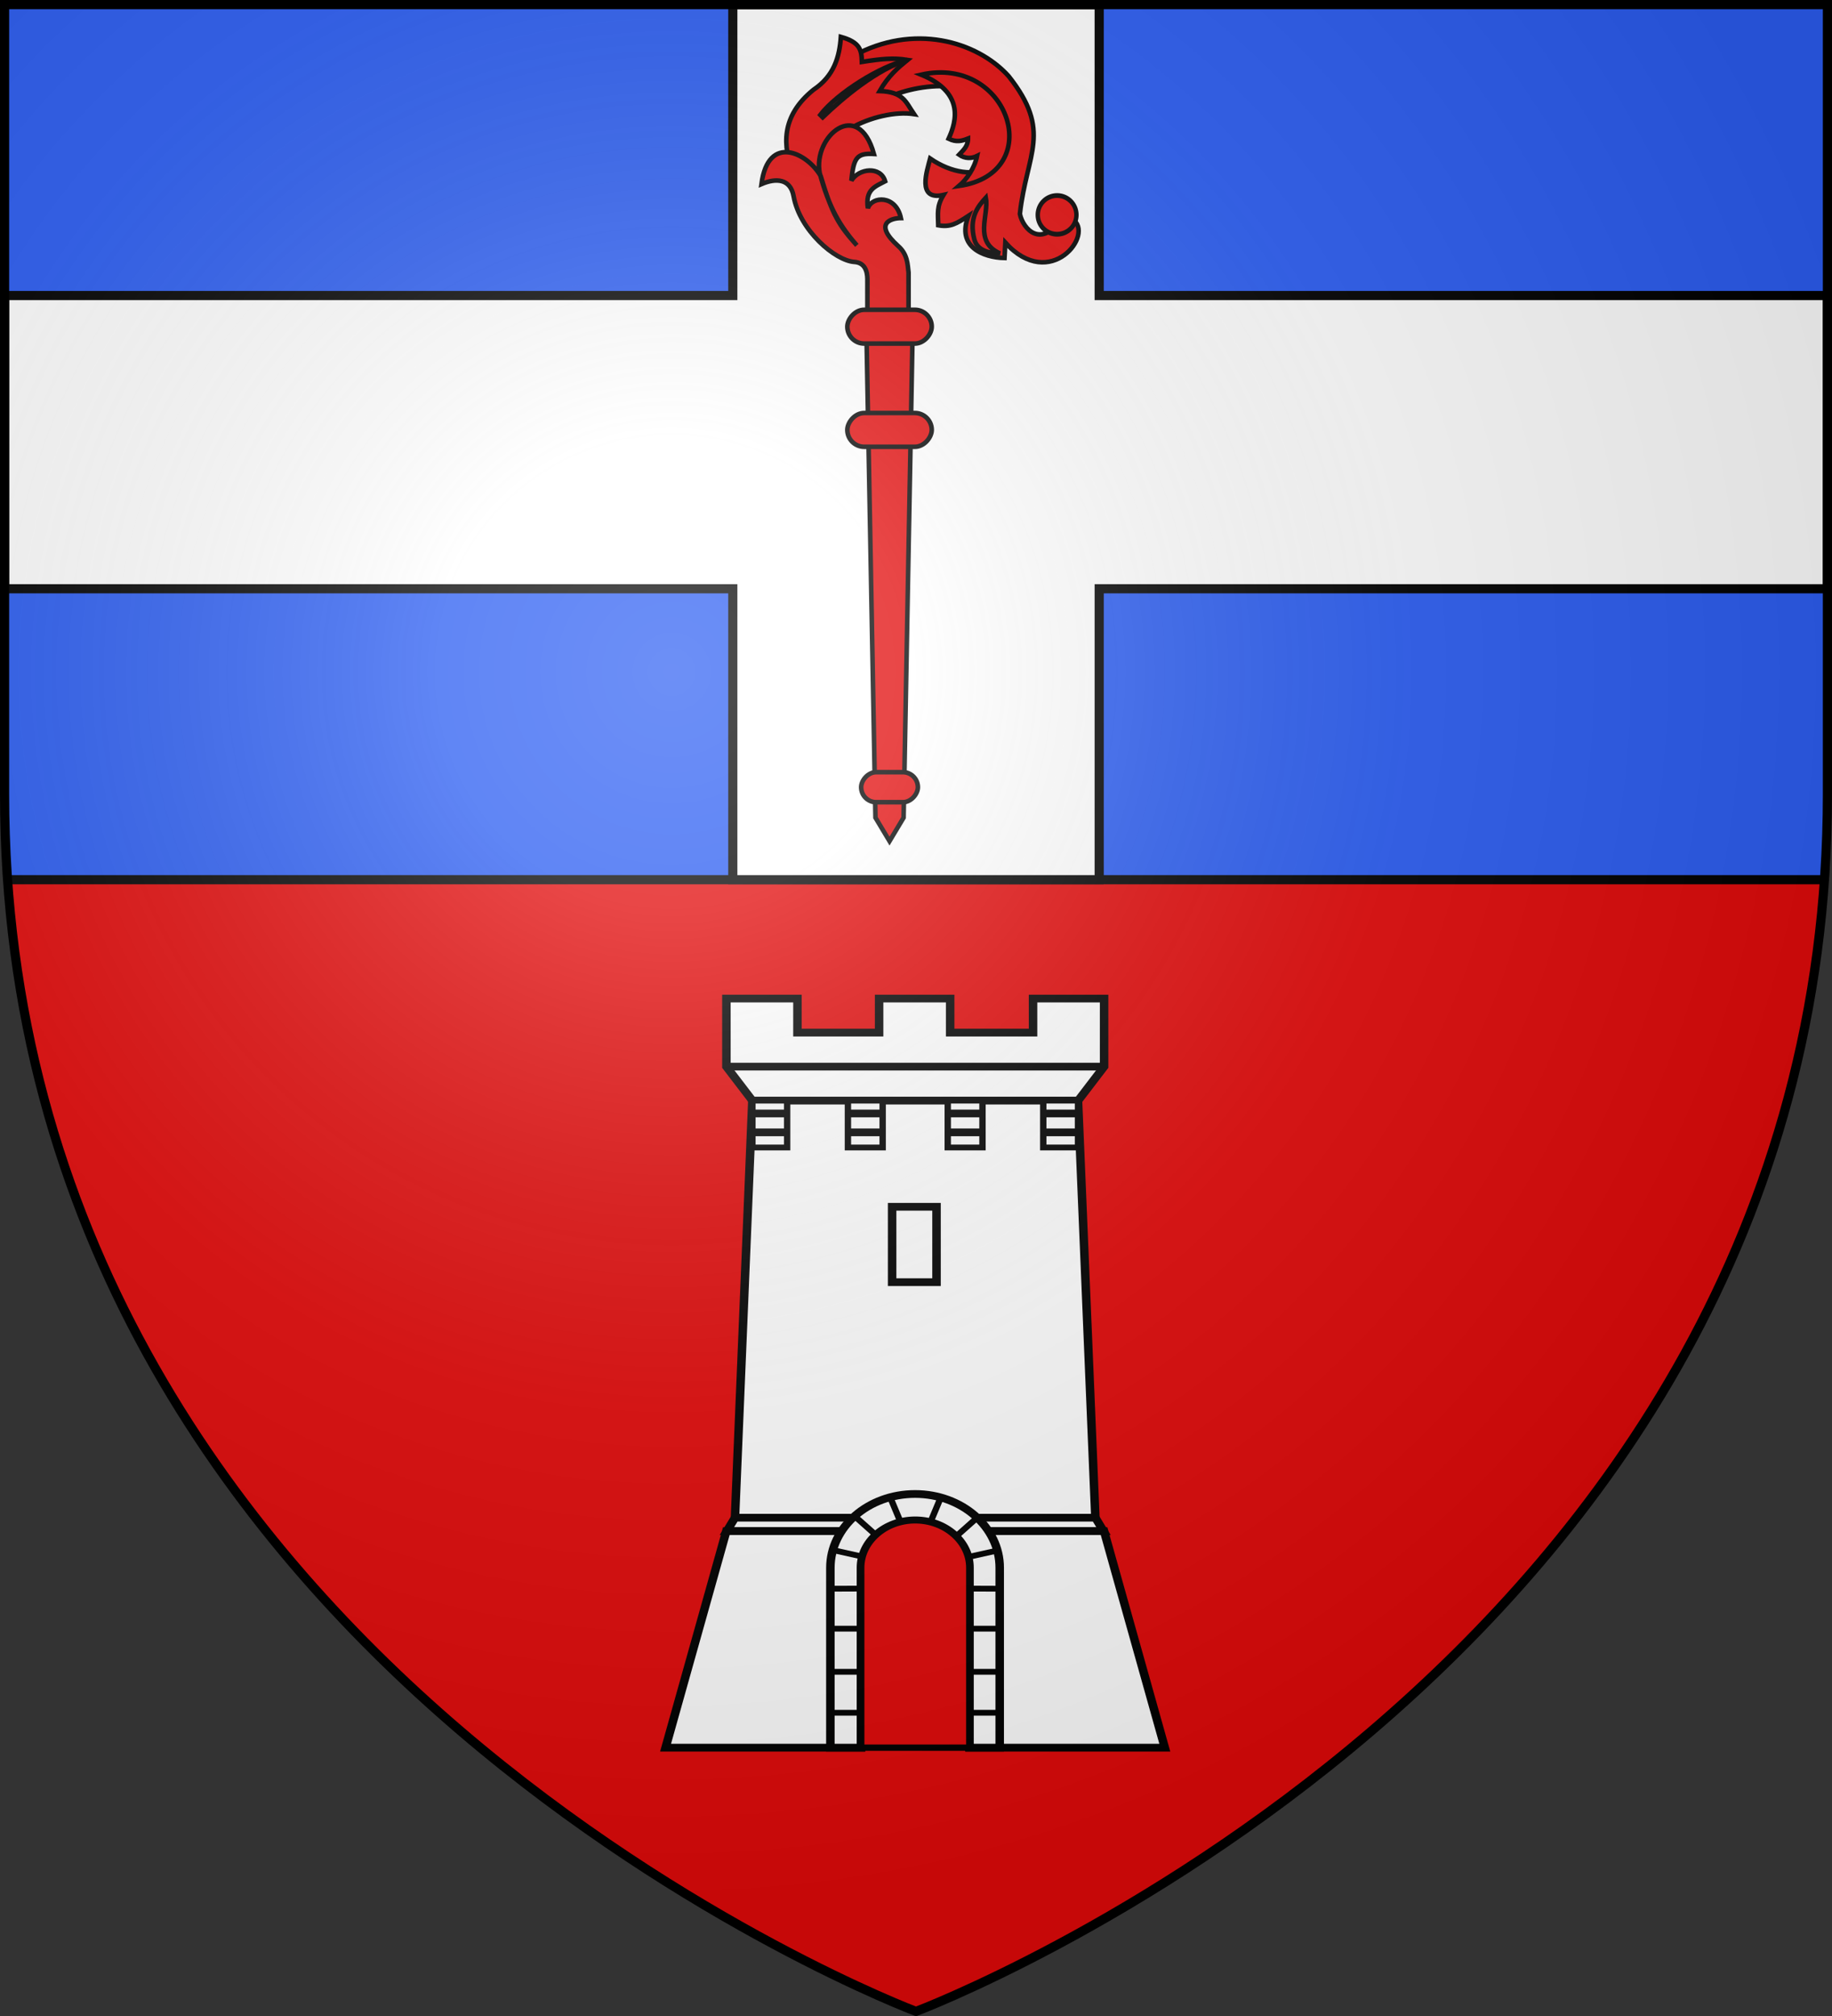 <?xml version="1.0" encoding="UTF-8" standalone="no"?>
<svg
   xmlns:dc="http://purl.org/dc/elements/1.1/"
   xmlns:cc="http://creativecommons.org/ns#"
   xmlns:rdf="http://www.w3.org/1999/02/22-rdf-syntax-ns#"
   xmlns:svg="http://www.w3.org/2000/svg"
   xmlns="http://www.w3.org/2000/svg"
   xmlns:xlink="http://www.w3.org/1999/xlink"
   xmlns:sodipodi="http://sodipodi.sourceforge.net/DTD/sodipodi-0.dtd"
   xmlns:inkscape="http://www.inkscape.org/namespaces/inkscape"
   width="600"
   height="660"
   viewBox="0 0 600 660"
   id="svg2"
   sodipodi:version="0.32"
   inkscape:version="0.46"
   sodipodi:docname="Blason_Marby-A.svg"
   inkscape:output_extension="org.inkscape.output.svg.inkscape"
   version="1.0">
  <rect x="0" y="0" width="600" height="660" fill="#333333" stroke="none"/>
  <sodipodi:namedview
     inkscape:window-height="977"
     inkscape:window-width="1280"
     inkscape:pageshadow="2"
     inkscape:pageopacity="0.0"
     guidetolerance="10.0"
     gridtolerance="10.0"
     objecttolerance="10.0"
     borderopacity="1.0"
     bordercolor="#666666"
     pagecolor="#ffffff"
     id="base"
     showgrid="false"
     inkscape:zoom="1.1863636"
     inkscape:cx="300"
     inkscape:cy="330"
     inkscape:window-x="-4"
     inkscape:window-y="-4"
     inkscape:current-layer="layer4"
     inkscape:object-nodes="true" />
  <defs
     id="defs4">
    <radialGradient
       id="Gradient1"
       gradientUnits="userSpaceOnUse"
       cx="-80"
       cy="-80"
       r="405">
      <stop
         style="stop-color:#fff;stop-opacity:0.31"
         offset="0"
         id="stop7" />
      <stop
         style="stop-color:#fff;stop-opacity:0.25"
         offset="0.19"
         id="stop9" />
      <stop
         style="stop-color:#6b6b6b;stop-opacity:0.125"
         offset="0.6"
         id="stop11" />
      <stop
         style="stop-color:#000;stop-opacity:0.125"
         offset="1"
         id="stop13" />
    </radialGradient>
    <clipPath
       id="shield_cut">
      <path
         id="shield"
         d="M -298.5,-298.5 L 298.5,-298.5 L 298.5,-40 C 298.5,246.31 0,358.5 0,358.5 C 0,358.5 -298.5,246.31 -298.5,-40 L -298.5,-298.5 z" />
    </clipPath>
    <g
       id="f">
      <rect
         id="rect1964"
         style="fill:#28166f"
         y="-30"
         x="-50"
         height="60"
         width="100" />
      <g
         id="g1966"
         style="fill:#ffffff"
         transform="translate(0,-20)">
        <path
           id="path1968"
           d="M -1.212,27.818 C -1.212,22.175 -2.091,20.471 -4.542,13.98 C -5.709,10.888 -5.024,7.103 -2.858,3.601 C -2.082,2.346 -1.114,1.214 0,0 C 1.114,1.214 2.082,2.346 2.858,3.601 C 5.024,7.103 5.709,10.888 4.542,13.98 C 2.091,20.471 1.212,22.175 1.212,27.818 L -1.212,27.818 z" />
        <path
           id="rwi"
           d="M 2.922,27.672 C 2.922,21.721 5.239,17.829 8.501,16.66 C 9.949,16.141 11.808,16.387 13.519,18.107 C 15.638,20.236 16.255,26.1 10.036,27.228 C 10.694,26.272 10.655,24.147 9.322,23.441 C 8.331,22.916 7.209,23.188 6.646,23.564 C 5.822,24.116 4.917,25.67 4.967,27.672 L 2.922,27.672 z" />
        <path
           id="path1971"
           d="M 1.777,30.183 C 1.79,32.191 2.795,33.518 4.516,34.257 C 4.295,34.955 3.257,36.378 1.831,36.281 C 1.55,37.787 1.282,38.632 0,40 C -1.282,38.632 -1.55,37.787 -1.831,36.281 C -3.257,36.378 -4.295,34.955 -4.516,34.257 C -2.795,33.518 -1.79,32.191 -1.777,30.183 L 1.777,30.183 z" />
        <use
           xlink:href="#rwi"
           height="400"
           width="800"
           y="0"
           x="0"
           id="use1973"
           transform="scale(-1,1)" />
        <rect
           id="rect1975"
           y="27.331"
           x="-7.923"
           height="3.218"
           width="15.846" />
      </g>
    </g>
  </defs>
  <g
     id="layer4"
     inkscape:label="Fond écu"
     inkscape:groupmode="layer"
     transform="translate(300,300)">
    <path
       style="fill:#2b5df2;stroke-width:3"
       d="M 1.5 1.5 L 1.5 260 C 1.5 269.525 1.83 278.858 2.469 288 L 300 288 L 597.531 288 C 598.17 278.858 598.5 269.525 598.5 260 L 598.5 1.5 L 300 1.5 L 1.5 1.5 z "
       id="use2412"
       transform="translate(-300,-300)" />
    <path
       style="fill:#e20909;stroke-width:3"
       d="M 2.469 288 C 21.031 553.651 300 658.5 300 658.5 C 300 658.5 578.969 553.651 597.531 288 L 300 288 L 2.469 288 z "
       transform="translate(-300,-300)"
       id="path2424" />
    <path
       style="opacity:1;fill:none;fill-opacity:1;stroke:#000000;stroke-width:3;stroke-linecap:butt;stroke-linejoin:round;stroke-miterlimit:4;stroke-dasharray:none;stroke-opacity:1"
       d="M -297.531,-12 L 297.531,-12"
       id="path2436" />
    <path
       style="opacity:1;fill:#ffffff;fill-opacity:1;stroke:#000000;stroke-width:3;stroke-linecap:butt;stroke-linejoin:miter;stroke-miterlimit:4;stroke-dasharray:none;stroke-opacity:1"
       d="M 240,1.5 L 240,96.75 L 1.5,96.75 L 1.5,192.75 L 240,192.75 L 240,288 L 300,288 L 360,288 L 360,192.75 L 598.5,192.75 L 598.5,96.75 L 360,96.75 L 360,1.5 L 300,1.5 L 240,1.5 z"
       transform="translate(-300,-300)"
       id="rect7808"
       sodipodi:nodetypes="ccccccccccccccc" />
  </g>
  <g
     id="layer3"
     inkscape:label="Meubles"
     inkscape:groupmode="layer"
     transform="translate(300,300)">
    <g
       transform="matrix(-1,0,0,1,154.71,-449.106)"
       style="display:inline"
       inkscape:label="Meubles"
       id="g8126">
      <g
         id="g11863"
         transform="matrix(-1.5,0,0,1.5,1452.456,-290.972)"
         style="display:inline">
        <path
           style="fill:#e20909;fill-opacity:1;stroke:#000000;stroke-width:1;stroke-miterlimit:4;stroke-dasharray:none;stroke-opacity:1;display:inline"
           d="M 883.435,319.257 C 887.81,329.902 877.795,334.523 868.258,327.992 C 867.606,330.549 865.229,337.273 871.17,335.934 C 869.65,338.434 869.972,339.875 870.023,342.551 C 872.64,343.022 873.966,342.23 876.614,340.495 C 873.949,347.243 879.816,349.594 884.493,349.698 L 884.67,346.345 C 894.494,357.205 904.341,344.386 899.317,341.228 L 896.846,341.228 C 892.489,347.587 888.562,343.471 887.846,340.081 C 889.315,326.744 895.017,322.168 885.376,309.992 C 878.374,302.264 864.494,298.443 851.486,305.601 L 857.33,315.615 C 862.267,312.267 879.046,308.581 883.435,319.257 z"
           id="path13031"
           sodipodi:nodetypes="cccccccccccccz" />
        <path
           style="fill:#e20909;fill-opacity:1;stroke:#000000;stroke-width:1;stroke-miterlimit:4;stroke-dasharray:none;stroke-opacity:1;display:inline"
           d="M 863.317,306.463 C 861.207,308.187 859.151,309.916 857.229,313.257 C 862.429,313.422 862.936,315.664 864.729,318.287 C 856.595,317.049 842.401,323.544 845.583,330.849 L 838.435,331.434 C 835.97,325.208 835.661,318.755 842.758,312.992 C 847.262,309.974 848.457,305.853 848.758,301.434 C 852.978,302.618 853.281,304.31 853.346,306.904 C 857.493,306.244 860.14,305.954 863.317,306.463 z"
           id="path13033"
           sodipodi:nodetypes="ccccccccc" />
        <path
           style="fill:#e20909;fill-opacity:1;stroke:#000000;stroke-width:1;stroke-miterlimit:4;stroke-dasharray:none;stroke-opacity:1;display:inline"
           d="M 863.317,306.463 C 856.766,308.429 849.397,314.561 844.787,318.992 L 844.258,318.463 C 847.918,313.722 857.373,307.748 863.317,306.463 z"
           id="path13035"
           sodipodi:nodetypes="cccc" />
        <path
           style="fill:#e20909;fill-opacity:1;stroke:#000000;stroke-width:1;stroke-miterlimit:4;stroke-dasharray:none;stroke-opacity:1;display:inline"
           d="M 866.293,309.684 C 875.621,313.5 874.111,319.705 872.282,323.664 C 874.023,324.496 875.162,324.154 876.524,323.627 C 876.525,325.308 875.495,326.163 874.574,327.146 C 875.853,328.048 877.314,328.019 878.497,327.432 C 877.944,330.104 876.231,332.55 874.558,333.968 C 893.833,331.235 885.647,305.382 866.293,309.684 z"
           id="path13037"
           sodipodi:nodetypes="ccccccc" />
        <path
           style="fill:#e20909;fill-opacity:1;stroke:#000000;stroke-width:1;stroke-miterlimit:4;stroke-dasharray:none;stroke-opacity:1;display:inline"
           d="M 880.419,336.523 C 878.636,338.471 876.695,340.959 877.898,345.621 C 878.595,348.319 881.629,348.682 883.488,348.69 C 877.668,346.082 881.12,340.324 880.419,336.523 z"
           id="path13039"
           sodipodi:nodetypes="cscc" />
        <path
           style="fill:#e20909;fill-opacity:1;stroke:#000000;stroke-width:1;stroke-miterlimit:4;stroke-dasharray:none;stroke-opacity:1;display:inline"
           d="M 863.539,364.128 L 863.539,352.855 C 863.326,351.059 863.316,348.919 861.346,347.155 C 855.691,342.091 859.789,340.995 861.865,340.981 C 860.778,335.871 855.56,336.165 854.66,338.825 C 854.044,334.719 856.286,334.078 858.427,332.949 C 857.451,329.589 852.703,330.085 851.046,332.814 C 851.552,327.852 852.177,326.766 855.975,326.986 C 852.546,314.66 842.626,323.167 844.137,331.152 C 846.162,338.676 848.552,342.718 852.248,346.936 C 848.389,342.613 846.911,340.38 844.356,331.809 C 841.499,326.828 832.89,322.398 831.422,333.563 C 834.616,332.191 837.752,332.375 838.437,336.194 C 839.782,343.695 847.498,350.272 851.7,350.553 C 853.995,350.707 854.528,352.567 854.55,354.28 L 854.55,364.128 L 863.539,364.128 z"
           id="path13041"
           sodipodi:nodetypes="ccscccccccccssccc" />
        <path
           sodipodi:type="arc"
           style="fill:#e20909;fill-opacity:1;stroke:#000000;stroke-width:1.753;stroke-miterlimit:4;stroke-dasharray:none;stroke-opacity:1;display:inline"
           id="path13043"
           sodipodi:cx="947.75293"
           sodipodi:cy="258.13797"
           sodipodi:rx="7.7103229"
           sodipodi:ry="7.0934973"
           d="M 955.463,258.138 A 7.71,7.093 0 1 1 940.043,258.138 A 7.71,7.093 0 1 1 955.463,258.138 z"
           transform="matrix(-0.547,0,0,0.595,1414.393,186.693)" />
        <path
           style="fill:#e20909;fill-opacity:1;stroke:#000000;stroke-width:1;stroke-miterlimit:4;stroke-dasharray:none;stroke-opacity:1"
           inkscape:transform-center-x="-173.94282"
           inkscape:transform-center-y="-4.0866085"
           d="M 864.504,361.611 L 854.264,361.611 L 856.312,471.84 L 859.384,476.96 L 862.456,471.84 L 864.504,361.611 z"
           id="path11256"
           sodipodi:nodetypes="cccccc" />
        <rect
           transform="scale(-1,1)"
           ry="3.277"
           y="461.918"
           x="-865.579"
           height="6.554"
           width="12.39"
           id="rect11258"
           style="fill:#e20909;fill-opacity:1;stroke:#000000;stroke-width:1;stroke-miterlimit:4;stroke-dasharray:none;stroke-opacity:1" />
        <rect
           transform="scale(-1,1)"
           ry="3.686"
           y="383.525"
           x="-868.6"
           height="7.373"
           width="18.432"
           id="rect11260"
           style="fill:#e20909;fill-opacity:1;stroke:#000000;stroke-width:1;stroke-miterlimit:4;stroke-dasharray:none;stroke-opacity:1" />
        <rect
           transform="scale(-1,1)"
           style="fill:#e20909;fill-opacity:1;stroke:#000000;stroke-width:1;stroke-miterlimit:4;stroke-dasharray:none;stroke-opacity:1"
           id="rect11304"
           width="18.432"
           height="7.373"
           x="-868.6"
           y="360.997"
           ry="3.686" />
      </g>
    </g>
    <g
       id="g9131"
       transform="matrix(1.512,0,0,1.375,-805.238,-487.604)">
      <path
         style="fill:#ffffff;fill-opacity:1;stroke:#000000;stroke-width:1.84;stroke-miterlimit:4;stroke-dasharray:none;stroke-opacity:1"
         d="M 491.496,374.198 L 491.496,382.298 L 491.496,390.398 L 497.133,398.498 L 567.671,398.498 L 573.309,390.398 L 573.309,382.298 L 573.309,374.198 L 557.919,374.198 L 557.919,382.298 L 555.434,382.298 L 545.094,382.298 L 539.964,382.298 L 539.964,374.198 L 524.574,374.198 L 524.574,382.298 L 519.711,382.298 L 509.344,382.298 L 506.886,382.298 L 506.886,374.198 L 491.496,374.198 z"
         id="path12094" />
      <path
         style="fill:#ffffff;fill-opacity:1;stroke:#000000;stroke-width:1.84;stroke-miterlimit:4;stroke-dasharray:none;stroke-opacity:1"
         d="M 493.356,497.797 L 571.418,497.797 L 567.656,398.495 L 497.118,398.495 L 493.356,497.797 z"
         id="path12096"
         sodipodi:nodetypes="ccccc" />
      <path
         style="fill:#ffffff;fill-opacity:1;stroke:#000000;stroke-width:1.84;stroke-miterlimit:4;stroke-dasharray:none;stroke-opacity:1"
         d="M 493.358,497.79 L 491.598,500.99 L 524.918,500.99 C 526.95,499.385 529.559,498.43 532.398,498.43 C 535.237,498.43 537.846,499.385 539.878,500.99 L 573.178,500.99 L 571.418,497.79 L 493.358,497.79 z"
         id="path12098" />
      <path
         style="fill:#ffffff;fill-opacity:1;stroke:#000000;stroke-width:1.84;stroke-miterlimit:4;stroke-dasharray:none;stroke-opacity:1"
         d="M 491.478,500.99 L 478.318,552.55 L 520.638,552.55 L 520.638,509.67 C 520.638,506.177 522.305,503.054 524.918,500.99 L 491.478,500.99 z M 539.878,500.99 C 542.491,503.054 544.158,506.177 544.158,509.67 L 544.158,552.55 L 586.458,552.55 L 573.298,500.99 L 539.878,500.99 z"
         id="path12100" />
      <path
         id="path12110"
         d="M 497.128,398.498 L 504.652,398.498 L 504.652,409.652 L 497.128,409.652 L 497.128,398.498 z"
         style="fill:#ffffff;fill-opacity:1;stroke:#000000;stroke-width:1.38;stroke-miterlimit:4;stroke-dasharray:none;stroke-opacity:1" />
      <path
         style="fill:#ffffff;fill-opacity:1;stroke:#000000;stroke-width:1.38;stroke-miterlimit:4;stroke-dasharray:none;stroke-opacity:1"
         d="M 560.132,398.495 L 567.656,398.495 L 567.656,409.649 L 560.132,409.649 L 560.132,398.495 z"
         id="path12112" />
      <path
         id="path12114"
         d="M 539.441,398.495 L 546.965,398.495 L 546.965,409.649 L 539.441,409.649 L 539.441,398.495 z"
         style="fill:#ffffff;fill-opacity:1;stroke:#000000;stroke-width:1.38;stroke-miterlimit:4;stroke-dasharray:none;stroke-opacity:1" />
      <path
         style="fill:#ffffff;fill-opacity:1;stroke:#000000;stroke-width:1.38;stroke-miterlimit:4;stroke-dasharray:none;stroke-opacity:1"
         d="M 517.819,398.498 L 525.343,398.498 L 525.343,409.652 L 517.819,409.652 L 517.819,398.498 z"
         id="path12116" />
      <path
         id="path12118"
         d="M 527.392,423.769 L 537.01,423.769 L 537.01,441.718 L 527.392,441.718 L 527.392,423.769 z"
         style="fill:#ffffff;fill-opacity:1;stroke:#000000;stroke-width:1.84;stroke-miterlimit:4;stroke-dasharray:none;stroke-opacity:1"
         sodipodi:nodetypes="ccccc" />
      <path
         id="path12141"
         d="M 539.441,406.049 L 539.441,406.049 L 546.965,406.049"
         style="fill:none;fill-opacity:1;stroke:#000000;stroke-width:1.84;stroke-miterlimit:4;stroke-dasharray:none;stroke-opacity:1" />
      <path
         style="fill:none;fill-opacity:1;stroke:#000000;stroke-width:1.84;stroke-miterlimit:4;stroke-dasharray:none;stroke-opacity:1"
         d="M 539.441,401.549 L 539.441,401.549 L 546.965,401.549"
         id="path12143" />
      <path
         style="fill:none;fill-opacity:1;stroke:#000000;stroke-width:1.84;stroke-miterlimit:4;stroke-dasharray:none;stroke-opacity:1"
         d="M 560.132,406.049 L 560.132,406.049 L 567.656,406.049"
         id="path12145" />
      <path
         id="path12147"
         d="M 560.132,401.549 L 560.132,401.549 L 567.656,401.549"
         style="fill:none;fill-opacity:1;stroke:#000000;stroke-width:1.84;stroke-miterlimit:4;stroke-dasharray:none;stroke-opacity:1" />
      <path
         id="path12149"
         d="M 517.809,406.049 L 517.809,406.049 L 525.333,406.049"
         style="fill:none;fill-opacity:1;stroke:#000000;stroke-width:1.84;stroke-miterlimit:4;stroke-dasharray:none;stroke-opacity:1" />
      <path
         style="fill:none;fill-opacity:1;stroke:#000000;stroke-width:1.84;stroke-miterlimit:4;stroke-dasharray:none;stroke-opacity:1"
         d="M 517.809,401.549 L 517.809,401.549 L 525.333,401.549"
         id="path12151" />
      <path
         style="fill:none;fill-opacity:1;stroke:#000000;stroke-width:1.84;stroke-miterlimit:4;stroke-dasharray:none;stroke-opacity:1"
         d="M 497.118,406.049 L 497.118,406.049 L 504.642,406.049"
         id="path12153" />
      <path
         id="path12155"
         d="M 497.118,401.549 L 497.118,401.549 L 504.642,401.549"
         style="fill:none;fill-opacity:1;stroke:#000000;stroke-width:1.84;stroke-miterlimit:4;stroke-dasharray:none;stroke-opacity:1" />
      <path
         style="fill:#ffffff;fill-opacity:1;stroke:#000000;stroke-width:1.84;stroke-miterlimit:4;stroke-dasharray:none;stroke-opacity:1"
         d="M 532.358,492.15 C 522.234,492.15 514.018,500.023 514.018,509.71 L 514.018,552.55 L 520.638,552.55 L 520.638,509.69 C 520.638,503.48 525.908,498.43 532.398,498.43 C 538.887,498.43 544.158,503.48 544.158,509.69 L 544.158,552.55 L 550.698,552.55 L 550.698,509.71 C 550.698,500.023 542.481,492.15 532.358,492.15 z"
         id="path12172" />
      <path
         id="path9579"
         d="M 513.729,544.241 L 520.861,544.241"
         style="fill:#000000;fill-opacity:1;stroke:#000000;stroke-width:1.38;stroke-miterlimit:4;stroke-dasharray:none;stroke-opacity:1" />
      <path
         id="path9581"
         d="M 513.912,534.491 L 520.861,534.491"
         style="fill:#000000;fill-opacity:1;stroke:#000000;stroke-width:1.38;stroke-miterlimit:4;stroke-dasharray:none;stroke-opacity:1" />
      <path
         id="path9583"
         d="M 514.095,524.217 L 520.678,524.217"
         style="fill:#000000;fill-opacity:1;stroke:#000000;stroke-width:1.38;stroke-miterlimit:4;stroke-dasharray:none;stroke-opacity:1" />
      <path
         id="path9585"
         d="M 514.028,514.704 L 520.641,514.676"
         style="fill:#000000;fill-opacity:1;stroke:#000000;stroke-width:1.38;stroke-miterlimit:4;stroke-dasharray:none;stroke-opacity:1" />
      <path
         id="path9587"
         d="M 514.846,505.571 L 520.661,506.994"
         style="fill:#000000;fill-opacity:1;stroke:#000000;stroke-width:1.38;stroke-miterlimit:4;stroke-dasharray:none;stroke-opacity:1" />
      <path
         id="path9589"
         d="M 518.912,497.074 L 523.437,501.494"
         style="fill:#000000;fill-opacity:1;stroke:#000000;stroke-width:1.38;stroke-miterlimit:4;stroke-dasharray:none;stroke-opacity:1" />
      <path
         id="path9591"
         d="M 527.071,493.188 L 529.265,498.963"
         style="fill:#000000;fill-opacity:1;stroke:#000000;stroke-width:1.38;stroke-miterlimit:4;stroke-dasharray:none;stroke-opacity:1" />
      <path
         style="fill:#000000;fill-opacity:1;stroke:#000000;stroke-width:1.38;stroke-miterlimit:4;stroke-dasharray:none;stroke-opacity:1"
         d="M 550.512,544.241 L 543.38,544.241"
         id="path9595" />
      <path
         style="fill:#000000;fill-opacity:1;stroke:#000000;stroke-width:1.38;stroke-miterlimit:4;stroke-dasharray:none;stroke-opacity:1"
         d="M 550.329,534.491 L 543.38,534.491"
         id="path9597" />
      <path
         style="fill:#000000;fill-opacity:1;stroke:#000000;stroke-width:1.38;stroke-miterlimit:4;stroke-dasharray:none;stroke-opacity:1"
         d="M 550.146,524.217 L 543.563,524.217"
         id="path9599" />
      <path
         style="fill:#000000;fill-opacity:1;stroke:#000000;stroke-width:1.38;stroke-miterlimit:4;stroke-dasharray:none;stroke-opacity:1"
         d="M 550.213,514.704 L 543.6,514.676"
         id="path9601" />
      <path
         style="fill:#000000;fill-opacity:1;stroke:#000000;stroke-width:1.38;stroke-miterlimit:4;stroke-dasharray:none;stroke-opacity:1"
         d="M 550.106,505.627 L 544.291,507.05"
         id="path9603" />
      <path
         style="fill:#000000;fill-opacity:1;stroke:#000000;stroke-width:1.38;stroke-miterlimit:4;stroke-dasharray:none;stroke-opacity:1"
         d="M 545.626,497.975 L 541.101,502.395"
         id="path9605" />
      <path
         style="fill:#000000;fill-opacity:1;stroke:#000000;stroke-width:1.38;stroke-miterlimit:4;stroke-dasharray:none;stroke-opacity:1"
         d="M 537.926,492.987 L 535.732,498.761"
         id="path9607" />
      <path
         id="path13725"
         d="M 491.496,390.398 L 573.309,390.398"
         style="fill:#ffffff;fill-opacity:1;stroke:#000000;stroke-width:1.84;stroke-miterlimit:4;stroke-dasharray:none;stroke-opacity:1" />
      <path
         style="fill:#e20909;fill-opacity:1;stroke:#000000;stroke-width:1.5;stroke-miterlimit:4;stroke-dasharray:none;stroke-opacity:1"
         d="M 532.388,498.425 C 525.899,498.425 520.638,503.497 520.638,509.707 L 520.638,552.55 L 544.169,552.55 L 544.169,509.707 C 544.169,503.497 538.877,498.425 532.388,498.425 z"
         id="rect20545"
         sodipodi:nodetypes="cccccc" />
    </g>
  </g>
  <g
     id="layer2"
     inkscape:label="Reflet final"
     inkscape:groupmode="layer"
     transform="translate(300,300)"
     sodipodi:insensitive="true">
    <use
       xlink:href="#shield"
       id="use22"
       style="fill:url(#Gradient1)"
       x="0"
       y="0"
       width="600"
       height="660" />
  </g>
  <g
     id="layer1"
     inkscape:label="Contour final"
     inkscape:groupmode="layer"
     transform="translate(300,300)"
     sodipodi:insensitive="true">
    <use
       xlink:href="#shield"
       style="fill:none;stroke:#000000;stroke-width:3"
       id="use25"
       x="0"
       y="0"
       width="600"
       height="660" />
  </g>
</svg>

